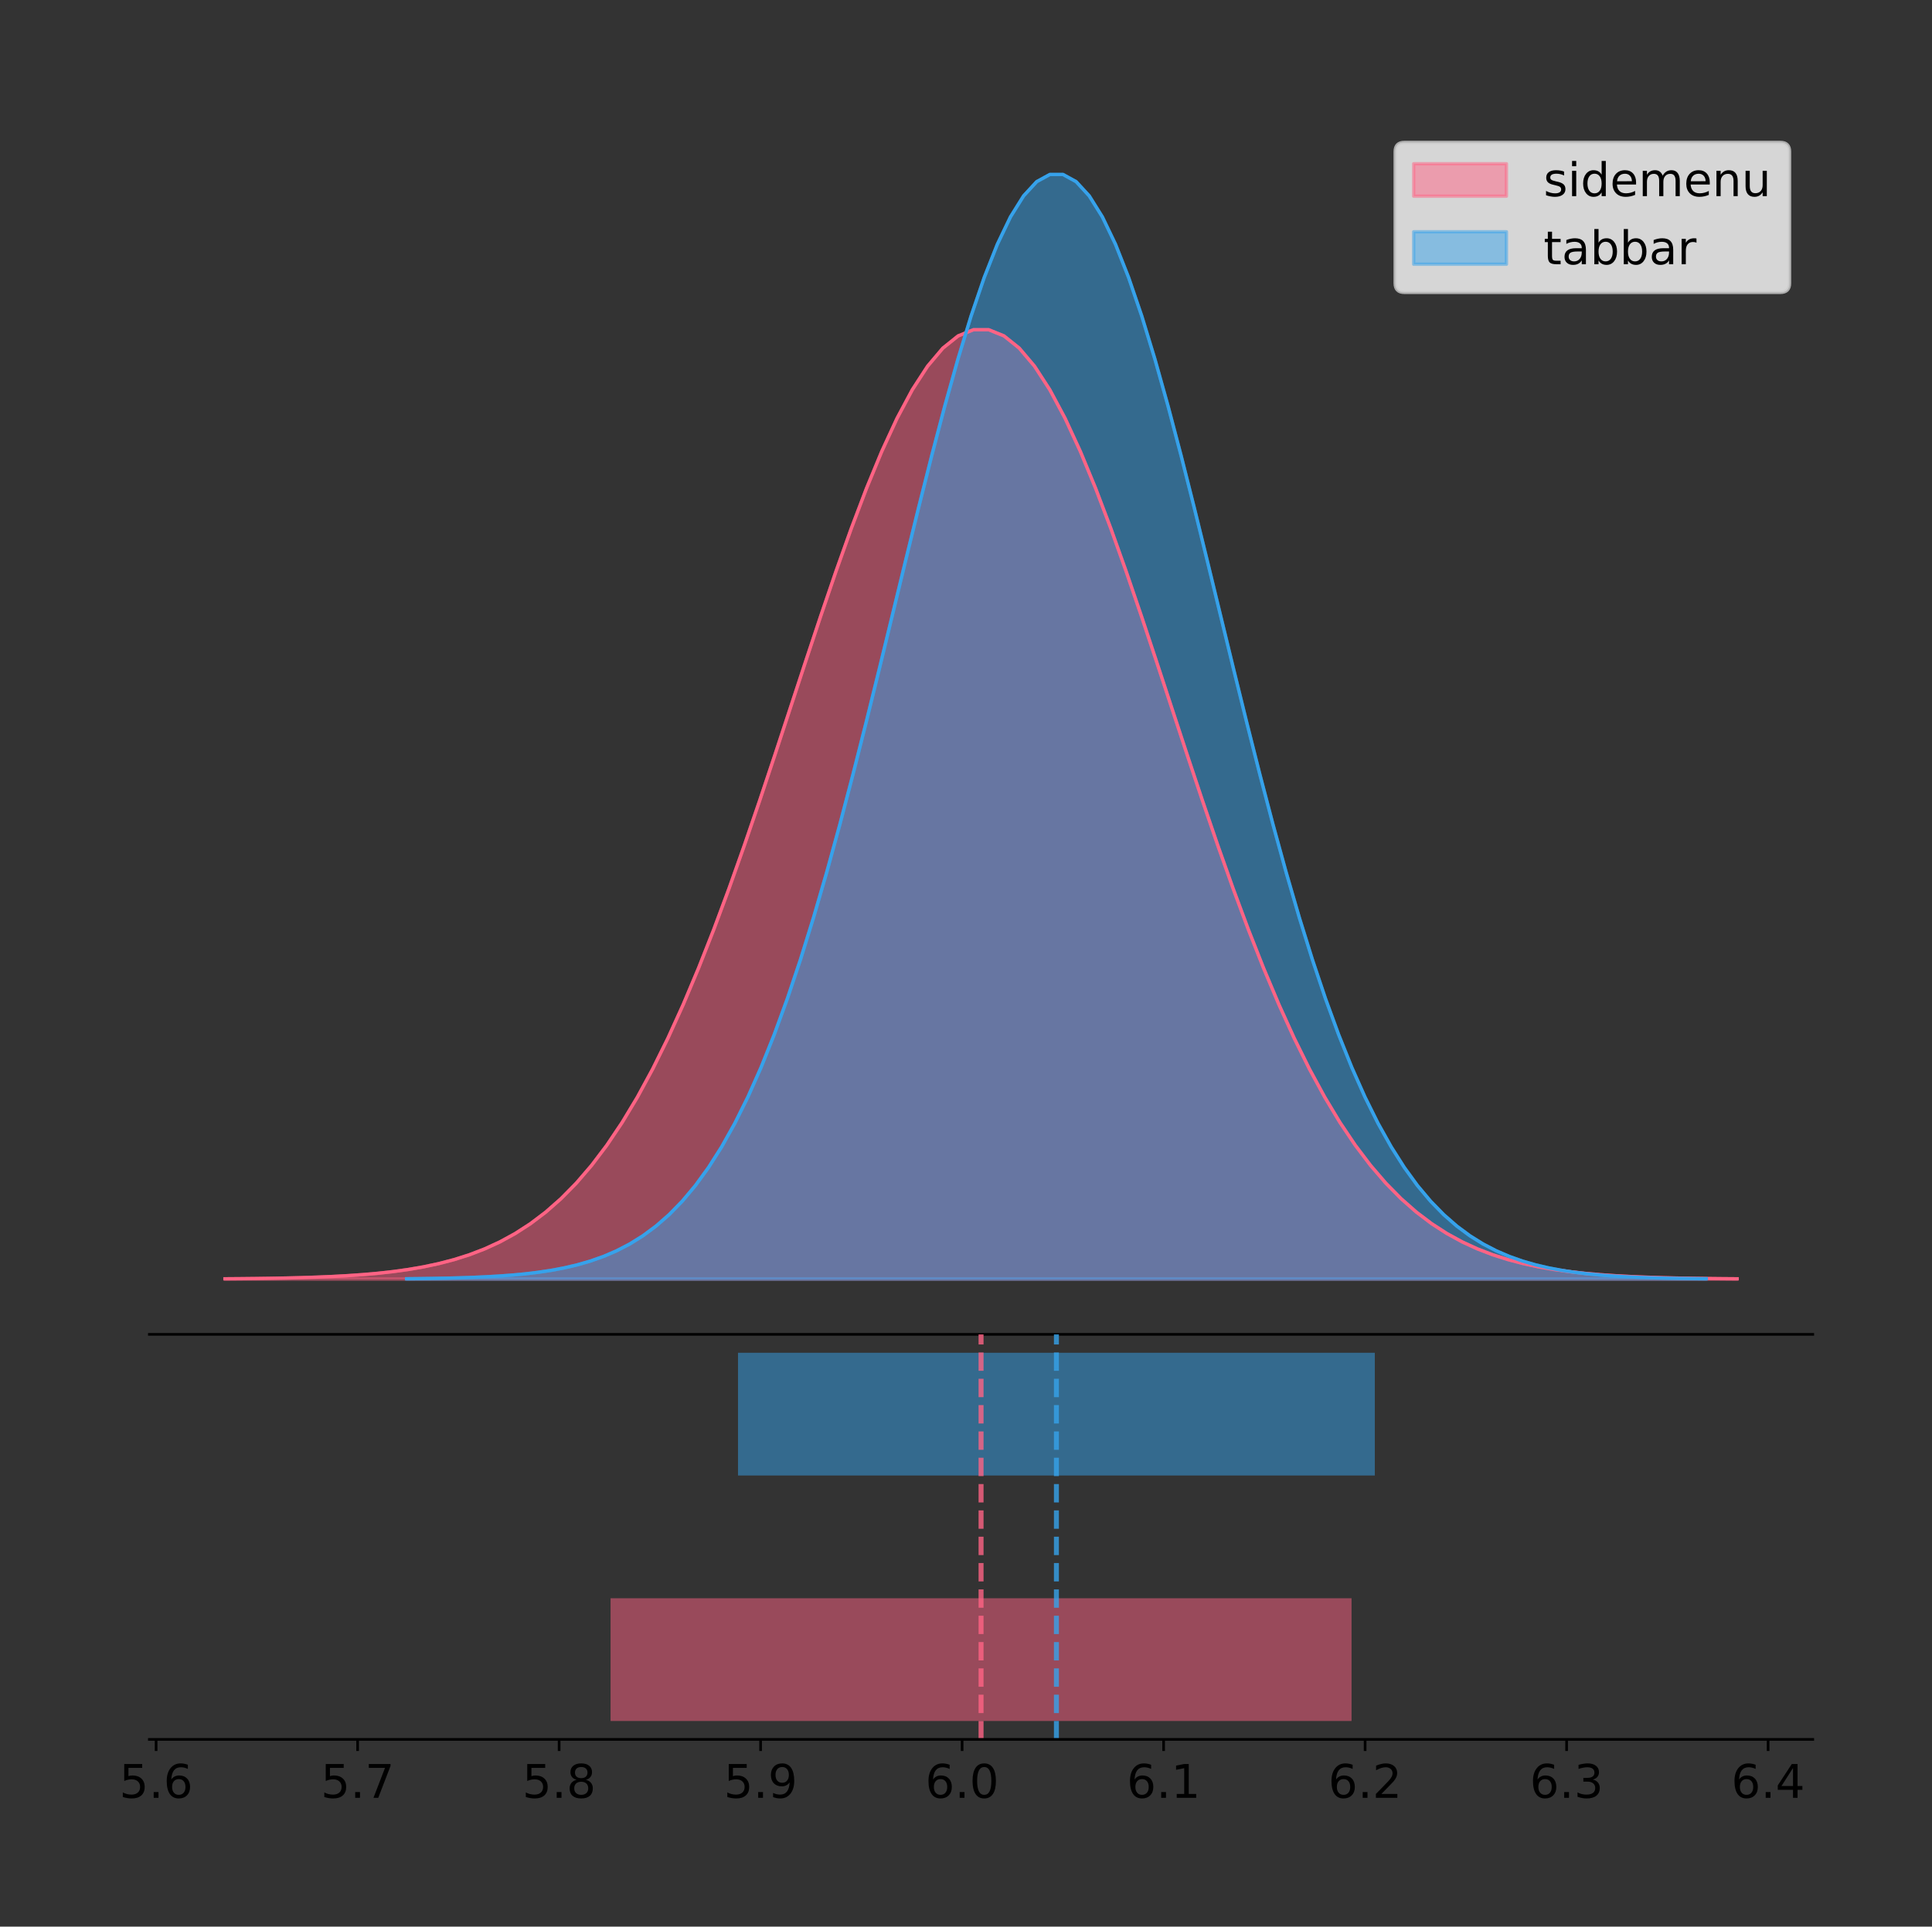 <?xml version="1.0" encoding="utf-8" standalone="no"?>
<!DOCTYPE svg PUBLIC "-//W3C//DTD SVG 1.1//EN"
  "http://www.w3.org/Graphics/SVG/1.1/DTD/svg11.dtd">
<!-- Created with matplotlib (https://matplotlib.org/) -->
<svg height="581.789pt" version="1.1" viewBox="0 0 583.29 581.789" width="583.29pt" xmlns="http://www.w3.org/2000/svg" xmlns:xlink="http://www.w3.org/1999/xlink">
 <rect x="0" y="0" width="583.29" height="581.789" fill="#333333" stroke="none"/>
 <defs>
  <style type="text/css">
*{stroke-linecap:butt;stroke-linejoin:round;}
  </style>
 </defs>
 <g id="figure_1">
  <g id="patch_1">
   <path d="M 0 581.789 
L 583.29 581.789 
L 583.29 0 
L 0 0 
z
" style="fill:none;"/>
  </g>
  <g id="axes_1">
   <g id="patch_2">
    <path d="M 45.09 402.93 
L 547.29 402.93 
L 547.29 36 
L 45.09 36 
z
" style="fill:none;"/>
   </g>
   <g id="PolyCollection_1">
    <defs>
     <path d="M 67.917 -195.538 
L 67.917 -195.634 
L 72.529 -195.671 
L 77.141 -195.719 
L 81.752 -195.784 
L 86.364 -195.871 
L 90.975 -195.985 
L 95.587 -196.133 
L 100.198 -196.326 
L 104.81 -196.575 
L 109.422 -196.893 
L 114.033 -197.298 
L 118.645 -197.808 
L 123.256 -198.447 
L 127.868 -199.242 
L 132.479 -200.224 
L 137.091 -201.427 
L 141.703 -202.891 
L 146.314 -204.659 
L 150.926 -206.779 
L 155.537 -209.301 
L 160.149 -212.279 
L 164.76 -215.769 
L 169.372 -219.828 
L 173.984 -224.511 
L 178.595 -229.873 
L 183.207 -235.961 
L 187.818 -242.82 
L 192.43 -250.482 
L 197.041 -258.97 
L 201.653 -268.293 
L 206.265 -278.443 
L 210.876 -289.394 
L 215.488 -301.101 
L 220.099 -313.494 
L 224.711 -326.485 
L 229.322 -339.96 
L 233.934 -353.786 
L 238.546 -367.806 
L 243.157 -381.848 
L 247.769 -395.722 
L 252.38 -409.231 
L 256.992 -422.166 
L 261.603 -434.319 
L 266.215 -445.487 
L 270.827 -455.474 
L 275.438 -464.101 
L 280.05 -471.209 
L 284.661 -476.662 
L 289.273 -480.358 
L 293.884 -482.224 
L 298.496 -482.224 
L 303.108 -480.358 
L 307.719 -476.662 
L 312.331 -471.209 
L 316.942 -464.101 
L 321.554 -455.474 
L 326.165 -445.487 
L 330.777 -434.319 
L 335.389 -422.166 
L 340 -409.231 
L 344.612 -395.722 
L 349.223 -381.848 
L 353.835 -367.806 
L 358.446 -353.786 
L 363.058 -339.96 
L 367.67 -326.485 
L 372.281 -313.494 
L 376.893 -301.101 
L 381.504 -289.394 
L 386.116 -278.443 
L 390.727 -268.293 
L 395.339 -258.97 
L 399.951 -250.482 
L 404.562 -242.82 
L 409.174 -235.961 
L 413.785 -229.873 
L 418.397 -224.511 
L 423.008 -219.828 
L 427.62 -215.769 
L 432.232 -212.279 
L 436.843 -209.301 
L 441.455 -206.779 
L 446.066 -204.659 
L 450.678 -202.891 
L 455.289 -201.427 
L 459.901 -200.224 
L 464.513 -199.242 
L 469.124 -198.447 
L 473.736 -197.808 
L 478.347 -197.298 
L 482.959 -196.893 
L 487.57 -196.575 
L 492.182 -196.326 
L 496.794 -196.133 
L 501.405 -195.985 
L 506.017 -195.871 
L 510.628 -195.784 
L 515.24 -195.719 
L 519.851 -195.671 
L 524.463 -195.634 
L 524.463 -195.538 
L 524.463 -195.538 
L 519.851 -195.538 
L 515.24 -195.538 
L 510.628 -195.538 
L 506.017 -195.538 
L 501.405 -195.538 
L 496.794 -195.538 
L 492.182 -195.538 
L 487.57 -195.538 
L 482.959 -195.538 
L 478.347 -195.538 
L 473.736 -195.538 
L 469.124 -195.538 
L 464.513 -195.538 
L 459.901 -195.538 
L 455.289 -195.538 
L 450.678 -195.538 
L 446.066 -195.538 
L 441.455 -195.538 
L 436.843 -195.538 
L 432.232 -195.538 
L 427.62 -195.538 
L 423.008 -195.538 
L 418.397 -195.538 
L 413.785 -195.538 
L 409.174 -195.538 
L 404.562 -195.538 
L 399.951 -195.538 
L 395.339 -195.538 
L 390.727 -195.538 
L 386.116 -195.538 
L 381.504 -195.538 
L 376.893 -195.538 
L 372.281 -195.538 
L 367.67 -195.538 
L 363.058 -195.538 
L 358.446 -195.538 
L 353.835 -195.538 
L 349.223 -195.538 
L 344.612 -195.538 
L 340 -195.538 
L 335.389 -195.538 
L 330.777 -195.538 
L 326.165 -195.538 
L 321.554 -195.538 
L 316.942 -195.538 
L 312.331 -195.538 
L 307.719 -195.538 
L 303.108 -195.538 
L 298.496 -195.538 
L 293.884 -195.538 
L 289.273 -195.538 
L 284.661 -195.538 
L 280.05 -195.538 
L 275.438 -195.538 
L 270.827 -195.538 
L 266.215 -195.538 
L 261.603 -195.538 
L 256.992 -195.538 
L 252.38 -195.538 
L 247.769 -195.538 
L 243.157 -195.538 
L 238.546 -195.538 
L 233.934 -195.538 
L 229.322 -195.538 
L 224.711 -195.538 
L 220.099 -195.538 
L 215.488 -195.538 
L 210.876 -195.538 
L 206.265 -195.538 
L 201.653 -195.538 
L 197.041 -195.538 
L 192.43 -195.538 
L 187.818 -195.538 
L 183.207 -195.538 
L 178.595 -195.538 
L 173.984 -195.538 
L 169.372 -195.538 
L 164.76 -195.538 
L 160.149 -195.538 
L 155.537 -195.538 
L 150.926 -195.538 
L 146.314 -195.538 
L 141.703 -195.538 
L 137.091 -195.538 
L 132.479 -195.538 
L 127.868 -195.538 
L 123.256 -195.538 
L 118.645 -195.538 
L 114.033 -195.538 
L 109.422 -195.538 
L 104.81 -195.538 
L 100.198 -195.538 
L 95.587 -195.538 
L 90.975 -195.538 
L 86.364 -195.538 
L 81.752 -195.538 
L 77.141 -195.538 
L 72.529 -195.538 
L 67.917 -195.538 
z
" id="m96026c6c09" style="stroke:#ff6384;stroke-opacity:0.5;"/>
    </defs>
    <g clip-path="url(#pa4984ac549)">
     <use style="fill:#ff6384;fill-opacity:0.5;stroke:#ff6384;stroke-opacity:0.5;" x="0" xlink:href="#m96026c6c09" y="581.789"/>
    </g>
   </g>
   <g id="PolyCollection_2">
    <defs>
     <path d="M 122.756 -195.538 
L 122.756 -195.65 
L 126.719 -195.692 
L 130.683 -195.749 
L 134.646 -195.825 
L 138.609 -195.925 
L 142.573 -196.058 
L 146.536 -196.23 
L 150.499 -196.455 
L 154.463 -196.744 
L 158.426 -197.115 
L 162.39 -197.585 
L 166.353 -198.179 
L 170.316 -198.923 
L 174.28 -199.848 
L 178.243 -200.99 
L 182.206 -202.39 
L 186.17 -204.093 
L 190.133 -206.151 
L 194.096 -208.617 
L 198.06 -211.552 
L 202.023 -215.017 
L 205.987 -219.078 
L 209.95 -223.801 
L 213.913 -229.25 
L 217.877 -235.488 
L 221.84 -242.572 
L 225.803 -250.552 
L 229.767 -259.468 
L 233.73 -269.344 
L 237.693 -280.192 
L 241.657 -292.002 
L 245.62 -304.744 
L 249.584 -318.365 
L 253.547 -332.786 
L 257.51 -347.901 
L 261.474 -363.58 
L 265.437 -379.667 
L 269.4 -395.98 
L 273.364 -412.318 
L 277.327 -428.462 
L 281.29 -444.18 
L 285.254 -459.23 
L 289.217 -473.372 
L 293.181 -486.366 
L 297.144 -497.987 
L 301.107 -508.025 
L 305.071 -516.294 
L 309.034 -522.64 
L 312.997 -526.94 
L 316.961 -529.111 
L 320.924 -529.111 
L 324.888 -526.94 
L 328.851 -522.64 
L 332.814 -516.294 
L 336.778 -508.025 
L 340.741 -497.987 
L 344.704 -486.366 
L 348.668 -473.372 
L 352.631 -459.23 
L 356.594 -444.18 
L 360.558 -428.462 
L 364.521 -412.318 
L 368.485 -395.98 
L 372.448 -379.667 
L 376.411 -363.58 
L 380.375 -347.901 
L 384.338 -332.786 
L 388.301 -318.365 
L 392.265 -304.744 
L 396.228 -292.002 
L 400.191 -280.192 
L 404.155 -269.344 
L 408.118 -259.468 
L 412.082 -250.552 
L 416.045 -242.572 
L 420.008 -235.488 
L 423.972 -229.25 
L 427.935 -223.801 
L 431.898 -219.078 
L 435.862 -215.017 
L 439.825 -211.552 
L 443.788 -208.617 
L 447.752 -206.151 
L 451.715 -204.093 
L 455.679 -202.39 
L 459.642 -200.99 
L 463.605 -199.848 
L 467.569 -198.923 
L 471.532 -198.179 
L 475.495 -197.585 
L 479.459 -197.115 
L 483.422 -196.744 
L 487.386 -196.455 
L 491.349 -196.23 
L 495.312 -196.058 
L 499.276 -195.925 
L 503.239 -195.825 
L 507.202 -195.749 
L 511.166 -195.692 
L 515.129 -195.65 
L 515.129 -195.538 
L 515.129 -195.538 
L 511.166 -195.538 
L 507.202 -195.538 
L 503.239 -195.538 
L 499.276 -195.538 
L 495.312 -195.538 
L 491.349 -195.538 
L 487.386 -195.538 
L 483.422 -195.538 
L 479.459 -195.538 
L 475.495 -195.538 
L 471.532 -195.538 
L 467.569 -195.538 
L 463.605 -195.538 
L 459.642 -195.538 
L 455.679 -195.538 
L 451.715 -195.538 
L 447.752 -195.538 
L 443.788 -195.538 
L 439.825 -195.538 
L 435.862 -195.538 
L 431.898 -195.538 
L 427.935 -195.538 
L 423.972 -195.538 
L 420.008 -195.538 
L 416.045 -195.538 
L 412.082 -195.538 
L 408.118 -195.538 
L 404.155 -195.538 
L 400.191 -195.538 
L 396.228 -195.538 
L 392.265 -195.538 
L 388.301 -195.538 
L 384.338 -195.538 
L 380.375 -195.538 
L 376.411 -195.538 
L 372.448 -195.538 
L 368.485 -195.538 
L 364.521 -195.538 
L 360.558 -195.538 
L 356.594 -195.538 
L 352.631 -195.538 
L 348.668 -195.538 
L 344.704 -195.538 
L 340.741 -195.538 
L 336.778 -195.538 
L 332.814 -195.538 
L 328.851 -195.538 
L 324.888 -195.538 
L 320.924 -195.538 
L 316.961 -195.538 
L 312.997 -195.538 
L 309.034 -195.538 
L 305.071 -195.538 
L 301.107 -195.538 
L 297.144 -195.538 
L 293.181 -195.538 
L 289.217 -195.538 
L 285.254 -195.538 
L 281.29 -195.538 
L 277.327 -195.538 
L 273.364 -195.538 
L 269.4 -195.538 
L 265.437 -195.538 
L 261.474 -195.538 
L 257.51 -195.538 
L 253.547 -195.538 
L 249.584 -195.538 
L 245.62 -195.538 
L 241.657 -195.538 
L 237.693 -195.538 
L 233.73 -195.538 
L 229.767 -195.538 
L 225.803 -195.538 
L 221.84 -195.538 
L 217.877 -195.538 
L 213.913 -195.538 
L 209.95 -195.538 
L 205.987 -195.538 
L 202.023 -195.538 
L 198.06 -195.538 
L 194.096 -195.538 
L 190.133 -195.538 
L 186.17 -195.538 
L 182.206 -195.538 
L 178.243 -195.538 
L 174.28 -195.538 
L 170.316 -195.538 
L 166.353 -195.538 
L 162.39 -195.538 
L 158.426 -195.538 
L 154.463 -195.538 
L 150.499 -195.538 
L 146.536 -195.538 
L 142.573 -195.538 
L 138.609 -195.538 
L 134.646 -195.538 
L 130.683 -195.538 
L 126.719 -195.538 
L 122.756 -195.538 
z
" id="mec73c57735" style="stroke:#36a2eb;stroke-opacity:0.5;"/>
    </defs>
    <g clip-path="url(#pa4984ac549)">
     <use style="fill:#36a2eb;fill-opacity:0.5;stroke:#36a2eb;stroke-opacity:0.5;" x="0" xlink:href="#mec73c57735" y="581.789"/>
    </g>
   </g>
   <g id="line2d_1">
    <path clip-path="url(#pa4984ac549)" d="M 67.917 386.155 
L 72.529 386.119 
L 77.141 386.07 
L 81.752 386.005 
L 86.364 385.919 
L 90.975 385.805 
L 95.587 385.656 
L 100.198 385.463 
L 104.81 385.215 
L 109.422 384.896 
L 114.033 384.492 
L 118.645 383.982 
L 123.256 383.342 
L 127.868 382.547 
L 132.479 381.566 
L 137.091 380.362 
L 141.703 378.899 
L 146.314 377.13 
L 150.926 375.011 
L 155.537 372.489 
L 160.149 369.51 
L 164.76 366.02 
L 169.372 361.961 
L 173.984 357.278 
L 178.595 351.917 
L 183.207 345.828 
L 187.818 338.97 
L 192.43 331.308 
L 197.041 322.819 
L 201.653 313.496 
L 206.265 303.346 
L 210.876 292.395 
L 215.488 280.689 
L 220.099 268.295 
L 224.711 255.304 
L 229.322 241.829 
L 233.934 228.004 
L 238.546 213.984 
L 243.157 199.942 
L 247.769 186.067 
L 252.38 172.559 
L 256.992 159.624 
L 261.603 147.47 
L 266.215 136.302 
L 270.827 126.315 
L 275.438 117.688 
L 280.05 110.581 
L 284.661 105.127 
L 289.273 101.432 
L 293.884 99.566 
L 298.496 99.566 
L 303.108 101.432 
L 307.719 105.127 
L 312.331 110.581 
L 316.942 117.688 
L 321.554 126.315 
L 326.165 136.302 
L 330.777 147.47 
L 335.389 159.624 
L 340 172.559 
L 344.612 186.067 
L 349.223 199.942 
L 353.835 213.984 
L 358.446 228.004 
L 363.058 241.829 
L 367.67 255.304 
L 372.281 268.295 
L 376.893 280.689 
L 381.504 292.395 
L 386.116 303.346 
L 390.727 313.496 
L 395.339 322.819 
L 399.951 331.308 
L 404.562 338.97 
L 409.174 345.828 
L 413.785 351.917 
L 418.397 357.278 
L 423.008 361.961 
L 427.62 366.02 
L 432.232 369.51 
L 436.843 372.489 
L 441.455 375.011 
L 446.066 377.13 
L 450.678 378.899 
L 455.289 380.362 
L 459.901 381.566 
L 464.513 382.547 
L 469.124 383.342 
L 473.736 383.982 
L 478.347 384.492 
L 482.959 384.896 
L 487.57 385.215 
L 492.182 385.463 
L 496.794 385.656 
L 501.405 385.805 
L 506.017 385.919 
L 510.628 386.005 
L 515.24 386.07 
L 519.851 386.119 
L 524.463 386.155 
" style="fill:none;stroke:#ff6384;stroke-linecap:square;"/>
   </g>
   <g id="line2d_2">
    <path clip-path="url(#pa4984ac549)" d="M 122.756 386.139 
L 126.719 386.097 
L 130.683 386.04 
L 134.646 385.965 
L 138.609 385.864 
L 142.573 385.732 
L 146.536 385.559 
L 150.499 385.334 
L 154.463 385.045 
L 158.426 384.675 
L 162.39 384.204 
L 166.353 383.61 
L 170.316 382.867 
L 174.28 381.941 
L 178.243 380.799 
L 182.206 379.399 
L 186.17 377.696 
L 190.133 375.639 
L 194.096 373.172 
L 198.06 370.238 
L 202.023 366.772 
L 205.987 362.711 
L 209.95 357.989 
L 213.913 352.539 
L 217.877 346.301 
L 221.84 339.217 
L 225.803 331.237 
L 229.767 322.322 
L 233.73 312.445 
L 237.693 301.597 
L 241.657 289.787 
L 245.62 277.045 
L 249.584 263.424 
L 253.547 249.004 
L 257.51 233.888 
L 261.474 218.209 
L 265.437 202.123 
L 269.4 185.809 
L 273.364 169.471 
L 277.327 153.327 
L 281.29 137.61 
L 285.254 122.559 
L 289.217 108.418 
L 293.181 95.423 
L 297.144 83.803 
L 301.107 73.765 
L 305.071 65.495 
L 309.034 59.15 
L 312.997 54.85 
L 316.961 52.679 
L 320.924 52.679 
L 324.888 54.85 
L 328.851 59.15 
L 332.814 65.495 
L 336.778 73.765 
L 340.741 83.803 
L 344.704 95.423 
L 348.668 108.418 
L 352.631 122.559 
L 356.594 137.61 
L 360.558 153.327 
L 364.521 169.471 
L 368.485 185.809 
L 372.448 202.123 
L 376.411 218.209 
L 380.375 233.888 
L 384.338 249.004 
L 388.301 263.424 
L 392.265 277.045 
L 396.228 289.787 
L 400.191 301.597 
L 404.155 312.445 
L 408.118 322.322 
L 412.082 331.237 
L 416.045 339.217 
L 420.008 346.301 
L 423.972 352.539 
L 427.935 357.989 
L 431.898 362.711 
L 435.862 366.772 
L 439.825 370.238 
L 443.788 373.172 
L 447.752 375.639 
L 451.715 377.696 
L 455.679 379.399 
L 459.642 380.799 
L 463.605 381.941 
L 467.569 382.867 
L 471.532 383.61 
L 475.495 384.204 
L 479.459 384.675 
L 483.422 385.045 
L 487.386 385.334 
L 491.349 385.559 
L 495.312 385.732 
L 499.276 385.864 
L 503.239 385.965 
L 507.202 386.04 
L 511.166 386.097 
L 515.129 386.139 
" style="fill:none;stroke:#36a2eb;stroke-linecap:square;"/>
   </g>
   <g id="patch_3">
    <path d="M 45.09 402.93 
L 547.29 402.93 
" style="fill:none;stroke:#000000;stroke-linecap:square;stroke-linejoin:miter;stroke-width:0.8;"/>
   </g>
   <g id="legend_1">
    <g id="patch_4">
     <path d="M 424.009 88.299 
L 537.49 88.299 
Q 540.29 88.299 540.29 85.499 
L 540.29 45.8 
Q 540.29 43 537.49 43 
L 424.009 43 
Q 421.209 43 421.209 45.8 
L 421.209 85.499 
Q 421.209 88.299 424.009 88.299 
z
" style="fill:#ffffff;opacity:0.8;stroke:#cccccc;stroke-linejoin:miter;"/>
    </g>
    <g id="patch_5">
     <path d="M 426.809 59.238 
L 454.809 59.238 
L 454.809 49.438 
L 426.809 49.438 
z
" style="fill:#ff6384;opacity:0.5;stroke:#ff6384;stroke-linejoin:miter;"/>
    </g>
    <g id="text_1">
     <!-- sidemenu -->
     <defs>
      <path d="M 44.281 53.078 
L 44.281 44.578 
Q 40.484 46.531 36.375 47.5 
Q 32.281 48.484 27.875 48.484 
Q 21.188 48.484 17.844 46.438 
Q 14.5 44.391 14.5 40.281 
Q 14.5 37.156 16.891 35.375 
Q 19.281 33.594 26.516 31.984 
L 29.594 31.297 
Q 39.156 29.25 43.188 25.516 
Q 47.219 21.781 47.219 15.094 
Q 47.219 7.469 41.188 3.016 
Q 35.156 -1.422 24.609 -1.422 
Q 20.219 -1.422 15.453 -0.562 
Q 10.688 0.297 5.422 2 
L 5.422 11.281 
Q 10.406 8.688 15.234 7.391 
Q 20.062 6.109 24.812 6.109 
Q 31.156 6.109 34.562 8.281 
Q 37.984 10.453 37.984 14.406 
Q 37.984 18.062 35.516 20.016 
Q 33.062 21.969 24.703 23.781 
L 21.578 24.516 
Q 13.234 26.266 9.516 29.906 
Q 5.812 33.547 5.812 39.891 
Q 5.812 47.609 11.281 51.797 
Q 16.75 56 26.812 56 
Q 31.781 56 36.172 55.266 
Q 40.578 54.547 44.281 53.078 
z
" id="DejaVuSans-115"/>
      <path d="M 9.422 54.688 
L 18.406 54.688 
L 18.406 0 
L 9.422 0 
z
M 9.422 75.984 
L 18.406 75.984 
L 18.406 64.594 
L 9.422 64.594 
z
" id="DejaVuSans-105"/>
      <path d="M 45.406 46.391 
L 45.406 75.984 
L 54.391 75.984 
L 54.391 0 
L 45.406 0 
L 45.406 8.203 
Q 42.578 3.328 38.25 0.953 
Q 33.938 -1.422 27.875 -1.422 
Q 17.969 -1.422 11.734 6.484 
Q 5.516 14.406 5.516 27.297 
Q 5.516 40.188 11.734 48.094 
Q 17.969 56 27.875 56 
Q 33.938 56 38.25 53.625 
Q 42.578 51.266 45.406 46.391 
z
M 14.797 27.297 
Q 14.797 17.391 18.875 11.75 
Q 22.953 6.109 30.078 6.109 
Q 37.203 6.109 41.297 11.75 
Q 45.406 17.391 45.406 27.297 
Q 45.406 37.203 41.297 42.844 
Q 37.203 48.484 30.078 48.484 
Q 22.953 48.484 18.875 42.844 
Q 14.797 37.203 14.797 27.297 
z
" id="DejaVuSans-100"/>
      <path d="M 56.203 29.594 
L 56.203 25.203 
L 14.891 25.203 
Q 15.484 15.922 20.484 11.062 
Q 25.484 6.203 34.422 6.203 
Q 39.594 6.203 44.453 7.469 
Q 49.312 8.734 54.109 11.281 
L 54.109 2.781 
Q 49.266 0.734 44.188 -0.344 
Q 39.109 -1.422 33.891 -1.422 
Q 20.797 -1.422 13.156 6.188 
Q 5.516 13.812 5.516 26.812 
Q 5.516 40.234 12.766 48.109 
Q 20.016 56 32.328 56 
Q 43.359 56 49.781 48.891 
Q 56.203 41.797 56.203 29.594 
z
M 47.219 32.234 
Q 47.125 39.594 43.094 43.984 
Q 39.062 48.391 32.422 48.391 
Q 24.906 48.391 20.391 44.141 
Q 15.875 39.891 15.188 32.172 
z
" id="DejaVuSans-101"/>
      <path d="M 52 44.188 
Q 55.375 50.25 60.062 53.125 
Q 64.75 56 71.094 56 
Q 79.641 56 84.281 50.016 
Q 88.922 44.047 88.922 33.016 
L 88.922 0 
L 79.891 0 
L 79.891 32.719 
Q 79.891 40.578 77.094 44.375 
Q 74.312 48.188 68.609 48.188 
Q 61.625 48.188 57.562 43.547 
Q 53.516 38.922 53.516 30.906 
L 53.516 0 
L 44.484 0 
L 44.484 32.719 
Q 44.484 40.625 41.703 44.406 
Q 38.922 48.188 33.109 48.188 
Q 26.219 48.188 22.156 43.531 
Q 18.109 38.875 18.109 30.906 
L 18.109 0 
L 9.078 0 
L 9.078 54.688 
L 18.109 54.688 
L 18.109 46.188 
Q 21.188 51.219 25.484 53.609 
Q 29.781 56 35.688 56 
Q 41.656 56 45.828 52.969 
Q 50 49.953 52 44.188 
z
" id="DejaVuSans-109"/>
      <path d="M 54.891 33.016 
L 54.891 0 
L 45.906 0 
L 45.906 32.719 
Q 45.906 40.484 42.875 44.328 
Q 39.844 48.188 33.797 48.188 
Q 26.516 48.188 22.312 43.547 
Q 18.109 38.922 18.109 30.906 
L 18.109 0 
L 9.078 0 
L 9.078 54.688 
L 18.109 54.688 
L 18.109 46.188 
Q 21.344 51.125 25.703 53.562 
Q 30.078 56 35.797 56 
Q 45.219 56 50.047 50.172 
Q 54.891 44.344 54.891 33.016 
z
" id="DejaVuSans-110"/>
      <path d="M 8.5 21.578 
L 8.5 54.688 
L 17.484 54.688 
L 17.484 21.922 
Q 17.484 14.156 20.5 10.266 
Q 23.531 6.391 29.594 6.391 
Q 36.859 6.391 41.078 11.031 
Q 45.312 15.672 45.312 23.688 
L 45.312 54.688 
L 54.297 54.688 
L 54.297 0 
L 45.312 0 
L 45.312 8.406 
Q 42.047 3.422 37.719 1 
Q 33.406 -1.422 27.688 -1.422 
Q 18.266 -1.422 13.375 4.438 
Q 8.5 10.297 8.5 21.578 
z
M 31.109 56 
z
" id="DejaVuSans-117"/>
     </defs>
     <g transform="translate(466.009 59.238)scale(0.14 -0.14)">
      <use xlink:href="#DejaVuSans-115"/>
      <use x="52.1" xlink:href="#DejaVuSans-105"/>
      <use x="79.883" xlink:href="#DejaVuSans-100"/>
      <use x="143.359" xlink:href="#DejaVuSans-101"/>
      <use x="204.883" xlink:href="#DejaVuSans-109"/>
      <use x="302.295" xlink:href="#DejaVuSans-101"/>
      <use x="363.818" xlink:href="#DejaVuSans-110"/>
      <use x="427.197" xlink:href="#DejaVuSans-117"/>
     </g>
    </g>
    <g id="patch_6">
     <path d="M 426.809 79.787 
L 454.809 79.787 
L 454.809 69.987 
L 426.809 69.987 
z
" style="fill:#36a2eb;opacity:0.5;stroke:#36a2eb;stroke-linejoin:miter;"/>
    </g>
    <g id="text_2">
     <!-- tabbar -->
     <defs>
      <path d="M 18.312 70.219 
L 18.312 54.688 
L 36.812 54.688 
L 36.812 47.703 
L 18.312 47.703 
L 18.312 18.016 
Q 18.312 11.328 20.141 9.422 
Q 21.969 7.516 27.594 7.516 
L 36.812 7.516 
L 36.812 0 
L 27.594 0 
Q 17.188 0 13.234 3.875 
Q 9.281 7.766 9.281 18.016 
L 9.281 47.703 
L 2.688 47.703 
L 2.688 54.688 
L 9.281 54.688 
L 9.281 70.219 
z
" id="DejaVuSans-116"/>
      <path d="M 34.281 27.484 
Q 23.391 27.484 19.188 25 
Q 14.984 22.516 14.984 16.5 
Q 14.984 11.719 18.141 8.906 
Q 21.297 6.109 26.703 6.109 
Q 34.188 6.109 38.703 11.406 
Q 43.219 16.703 43.219 25.484 
L 43.219 27.484 
z
M 52.203 31.203 
L 52.203 0 
L 43.219 0 
L 43.219 8.297 
Q 40.141 3.328 35.547 0.953 
Q 30.953 -1.422 24.312 -1.422 
Q 15.922 -1.422 10.953 3.297 
Q 6 8.016 6 15.922 
Q 6 25.141 12.172 29.828 
Q 18.359 34.516 30.609 34.516 
L 43.219 34.516 
L 43.219 35.406 
Q 43.219 41.609 39.141 45 
Q 35.062 48.391 27.688 48.391 
Q 23 48.391 18.547 47.266 
Q 14.109 46.141 10.016 43.891 
L 10.016 52.203 
Q 14.938 54.109 19.578 55.047 
Q 24.219 56 28.609 56 
Q 40.484 56 46.344 49.844 
Q 52.203 43.703 52.203 31.203 
z
" id="DejaVuSans-97"/>
      <path d="M 48.688 27.297 
Q 48.688 37.203 44.609 42.844 
Q 40.531 48.484 33.406 48.484 
Q 26.266 48.484 22.188 42.844 
Q 18.109 37.203 18.109 27.297 
Q 18.109 17.391 22.188 11.75 
Q 26.266 6.109 33.406 6.109 
Q 40.531 6.109 44.609 11.75 
Q 48.688 17.391 48.688 27.297 
z
M 18.109 46.391 
Q 20.953 51.266 25.266 53.625 
Q 29.594 56 35.594 56 
Q 45.562 56 51.781 48.094 
Q 58.016 40.188 58.016 27.297 
Q 58.016 14.406 51.781 6.484 
Q 45.562 -1.422 35.594 -1.422 
Q 29.594 -1.422 25.266 0.953 
Q 20.953 3.328 18.109 8.203 
L 18.109 0 
L 9.078 0 
L 9.078 75.984 
L 18.109 75.984 
z
" id="DejaVuSans-98"/>
      <path d="M 41.109 46.297 
Q 39.594 47.172 37.812 47.578 
Q 36.031 48 33.891 48 
Q 26.266 48 22.188 43.047 
Q 18.109 38.094 18.109 28.812 
L 18.109 0 
L 9.078 0 
L 9.078 54.688 
L 18.109 54.688 
L 18.109 46.188 
Q 20.953 51.172 25.484 53.578 
Q 30.031 56 36.531 56 
Q 37.453 56 38.578 55.875 
Q 39.703 55.766 41.062 55.516 
z
" id="DejaVuSans-114"/>
     </defs>
     <g transform="translate(466.009 79.787)scale(0.14 -0.14)">
      <use xlink:href="#DejaVuSans-116"/>
      <use x="39.209" xlink:href="#DejaVuSans-97"/>
      <use x="100.488" xlink:href="#DejaVuSans-98"/>
      <use x="163.965" xlink:href="#DejaVuSans-98"/>
      <use x="227.441" xlink:href="#DejaVuSans-97"/>
      <use x="288.721" xlink:href="#DejaVuSans-114"/>
     </g>
    </g>
   </g>
  </g>
  <g id="axes_2">
   <g id="patch_7">
    <path d="M 45.09 525.24 
L 547.29 525.24 
L 547.29 402.93 
L 45.09 402.93 
z
" style="fill:none;"/>
   </g>
   <g id="patch_8">
    <path clip-path="url(#pfbce5200f5)" d="M 184.337 519.68 
L 408.044 519.68 
L 408.044 482.617 
L 184.337 482.617 
z
" style="fill:#ff6384;opacity:0.5;"/>
   </g>
   <g id="patch_9">
    <path clip-path="url(#pfbce5200f5)" d="M 222.811 445.553 
L 415.074 445.553 
L 415.074 408.49 
L 222.811 408.49 
z
" style="fill:#36a2eb;opacity:0.5;"/>
   </g>
   <g id="matplotlib.axis_1">
    <g id="xtick_1">
     <g id="line2d_3">
      <defs>
       <path d="M 0 0 
L 0 3.5 
" id="m8ca7311a4d" style="stroke:#000000;stroke-width:0.8;"/>
      </defs>
      <g>
       <use style="stroke:#000000;stroke-width:0.8;" x="47.132" xlink:href="#m8ca7311a4d" y="525.24"/>
      </g>
     </g>
     <g id="text_3">
      <!-- 5.6 -->
      <defs>
       <path d="M 10.797 72.906 
L 49.516 72.906 
L 49.516 64.594 
L 19.828 64.594 
L 19.828 46.734 
Q 21.969 47.469 24.109 47.828 
Q 26.266 48.188 28.422 48.188 
Q 40.625 48.188 47.75 41.5 
Q 54.891 34.812 54.891 23.391 
Q 54.891 11.625 47.562 5.094 
Q 40.234 -1.422 26.906 -1.422 
Q 22.312 -1.422 17.547 -0.641 
Q 12.797 0.141 7.719 1.703 
L 7.719 11.625 
Q 12.109 9.234 16.797 8.062 
Q 21.484 6.891 26.703 6.891 
Q 35.156 6.891 40.078 11.328 
Q 45.016 15.766 45.016 23.391 
Q 45.016 31 40.078 35.438 
Q 35.156 39.891 26.703 39.891 
Q 22.75 39.891 18.812 39.016 
Q 14.891 38.141 10.797 36.281 
z
" id="DejaVuSans-53"/>
       <path d="M 10.688 12.406 
L 21 12.406 
L 21 0 
L 10.688 0 
z
" id="DejaVuSans-46"/>
       <path d="M 33.016 40.375 
Q 26.375 40.375 22.484 35.828 
Q 18.609 31.297 18.609 23.391 
Q 18.609 15.531 22.484 10.953 
Q 26.375 6.391 33.016 6.391 
Q 39.656 6.391 43.531 10.953 
Q 47.406 15.531 47.406 23.391 
Q 47.406 31.297 43.531 35.828 
Q 39.656 40.375 33.016 40.375 
z
M 52.594 71.297 
L 52.594 62.312 
Q 48.875 64.062 45.094 64.984 
Q 41.312 65.922 37.594 65.922 
Q 27.828 65.922 22.672 59.328 
Q 17.531 52.734 16.797 39.406 
Q 19.672 43.656 24.016 45.922 
Q 28.375 48.188 33.594 48.188 
Q 44.578 48.188 50.953 41.516 
Q 57.328 34.859 57.328 23.391 
Q 57.328 12.156 50.688 5.359 
Q 44.047 -1.422 33.016 -1.422 
Q 20.359 -1.422 13.672 8.266 
Q 6.984 17.969 6.984 36.375 
Q 6.984 53.656 15.188 63.938 
Q 23.391 74.219 37.203 74.219 
Q 40.922 74.219 44.703 73.484 
Q 48.484 72.75 52.594 71.297 
z
" id="DejaVuSans-54"/>
      </defs>
      <g transform="translate(36 542.878)scale(0.14 -0.14)">
       <use xlink:href="#DejaVuSans-53"/>
       <use x="63.623" xlink:href="#DejaVuSans-46"/>
       <use x="95.41" xlink:href="#DejaVuSans-54"/>
      </g>
     </g>
    </g>
    <g id="xtick_2">
     <g id="line2d_4">
      <g>
       <use style="stroke:#000000;stroke-width:0.8;" x="107.967" xlink:href="#m8ca7311a4d" y="525.24"/>
      </g>
     </g>
     <g id="text_4">
      <!-- 5.7 -->
      <defs>
       <path d="M 8.203 72.906 
L 55.078 72.906 
L 55.078 68.703 
L 28.609 0 
L 18.312 0 
L 43.219 64.594 
L 8.203 64.594 
z
" id="DejaVuSans-55"/>
      </defs>
      <g transform="translate(96.835 542.878)scale(0.14 -0.14)">
       <use xlink:href="#DejaVuSans-53"/>
       <use x="63.623" xlink:href="#DejaVuSans-46"/>
       <use x="95.41" xlink:href="#DejaVuSans-55"/>
      </g>
     </g>
    </g>
    <g id="xtick_3">
     <g id="line2d_5">
      <g>
       <use style="stroke:#000000;stroke-width:0.8;" x="168.802" xlink:href="#m8ca7311a4d" y="525.24"/>
      </g>
     </g>
     <g id="text_5">
      <!-- 5.8 -->
      <defs>
       <path d="M 31.781 34.625 
Q 24.75 34.625 20.719 30.859 
Q 16.703 27.094 16.703 20.516 
Q 16.703 13.922 20.719 10.156 
Q 24.75 6.391 31.781 6.391 
Q 38.812 6.391 42.859 10.172 
Q 46.922 13.969 46.922 20.516 
Q 46.922 27.094 42.891 30.859 
Q 38.875 34.625 31.781 34.625 
z
M 21.922 38.812 
Q 15.578 40.375 12.031 44.719 
Q 8.5 49.078 8.5 55.328 
Q 8.5 64.062 14.719 69.141 
Q 20.953 74.219 31.781 74.219 
Q 42.672 74.219 48.875 69.141 
Q 55.078 64.062 55.078 55.328 
Q 55.078 49.078 51.531 44.719 
Q 48 40.375 41.703 38.812 
Q 48.828 37.156 52.797 32.312 
Q 56.781 27.484 56.781 20.516 
Q 56.781 9.906 50.312 4.234 
Q 43.844 -1.422 31.781 -1.422 
Q 19.734 -1.422 13.25 4.234 
Q 6.781 9.906 6.781 20.516 
Q 6.781 27.484 10.781 32.312 
Q 14.797 37.156 21.922 38.812 
z
M 18.312 54.391 
Q 18.312 48.734 21.844 45.562 
Q 25.391 42.391 31.781 42.391 
Q 38.141 42.391 41.719 45.562 
Q 45.312 48.734 45.312 54.391 
Q 45.312 60.062 41.719 63.234 
Q 38.141 66.406 31.781 66.406 
Q 25.391 66.406 21.844 63.234 
Q 18.312 60.062 18.312 54.391 
z
" id="DejaVuSans-56"/>
      </defs>
      <g transform="translate(157.67 542.878)scale(0.14 -0.14)">
       <use xlink:href="#DejaVuSans-53"/>
       <use x="63.623" xlink:href="#DejaVuSans-46"/>
       <use x="95.41" xlink:href="#DejaVuSans-56"/>
      </g>
     </g>
    </g>
    <g id="xtick_4">
     <g id="line2d_6">
      <g>
       <use style="stroke:#000000;stroke-width:0.8;" x="229.637" xlink:href="#m8ca7311a4d" y="525.24"/>
      </g>
     </g>
     <g id="text_6">
      <!-- 5.9 -->
      <defs>
       <path d="M 10.984 1.516 
L 10.984 10.5 
Q 14.703 8.734 18.5 7.812 
Q 22.312 6.891 25.984 6.891 
Q 35.75 6.891 40.891 13.453 
Q 46.047 20.016 46.781 33.406 
Q 43.953 29.203 39.594 26.953 
Q 35.25 24.703 29.984 24.703 
Q 19.047 24.703 12.672 31.312 
Q 6.297 37.938 6.297 49.422 
Q 6.297 60.641 12.938 67.422 
Q 19.578 74.219 30.609 74.219 
Q 43.266 74.219 49.922 64.516 
Q 56.594 54.828 56.594 36.375 
Q 56.594 19.141 48.406 8.859 
Q 40.234 -1.422 26.422 -1.422 
Q 22.703 -1.422 18.891 -0.688 
Q 15.094 0.047 10.984 1.516 
z
M 30.609 32.422 
Q 37.25 32.422 41.125 36.953 
Q 45.016 41.5 45.016 49.422 
Q 45.016 57.281 41.125 61.844 
Q 37.25 66.406 30.609 66.406 
Q 23.969 66.406 20.094 61.844 
Q 16.219 57.281 16.219 49.422 
Q 16.219 41.5 20.094 36.953 
Q 23.969 32.422 30.609 32.422 
z
" id="DejaVuSans-57"/>
      </defs>
      <g transform="translate(218.505 542.878)scale(0.14 -0.14)">
       <use xlink:href="#DejaVuSans-53"/>
       <use x="63.623" xlink:href="#DejaVuSans-46"/>
       <use x="95.41" xlink:href="#DejaVuSans-57"/>
      </g>
     </g>
    </g>
    <g id="xtick_5">
     <g id="line2d_7">
      <g>
       <use style="stroke:#000000;stroke-width:0.8;" x="290.472" xlink:href="#m8ca7311a4d" y="525.24"/>
      </g>
     </g>
     <g id="text_7">
      <!-- 6.0 -->
      <defs>
       <path d="M 31.781 66.406 
Q 24.172 66.406 20.328 58.906 
Q 16.5 51.422 16.5 36.375 
Q 16.5 21.391 20.328 13.891 
Q 24.172 6.391 31.781 6.391 
Q 39.453 6.391 43.281 13.891 
Q 47.125 21.391 47.125 36.375 
Q 47.125 51.422 43.281 58.906 
Q 39.453 66.406 31.781 66.406 
z
M 31.781 74.219 
Q 44.047 74.219 50.516 64.516 
Q 56.984 54.828 56.984 36.375 
Q 56.984 17.969 50.516 8.266 
Q 44.047 -1.422 31.781 -1.422 
Q 19.531 -1.422 13.062 8.266 
Q 6.594 17.969 6.594 36.375 
Q 6.594 54.828 13.062 64.516 
Q 19.531 74.219 31.781 74.219 
z
" id="DejaVuSans-48"/>
      </defs>
      <g transform="translate(279.34 542.878)scale(0.14 -0.14)">
       <use xlink:href="#DejaVuSans-54"/>
       <use x="63.623" xlink:href="#DejaVuSans-46"/>
       <use x="95.41" xlink:href="#DejaVuSans-48"/>
      </g>
     </g>
    </g>
    <g id="xtick_6">
     <g id="line2d_8">
      <g>
       <use style="stroke:#000000;stroke-width:0.8;" x="351.307" xlink:href="#m8ca7311a4d" y="525.24"/>
      </g>
     </g>
     <g id="text_8">
      <!-- 6.1 -->
      <defs>
       <path d="M 12.406 8.297 
L 28.516 8.297 
L 28.516 63.922 
L 10.984 60.406 
L 10.984 69.391 
L 28.422 72.906 
L 38.281 72.906 
L 38.281 8.297 
L 54.391 8.297 
L 54.391 0 
L 12.406 0 
z
" id="DejaVuSans-49"/>
      </defs>
      <g transform="translate(340.174 542.878)scale(0.14 -0.14)">
       <use xlink:href="#DejaVuSans-54"/>
       <use x="63.623" xlink:href="#DejaVuSans-46"/>
       <use x="95.41" xlink:href="#DejaVuSans-49"/>
      </g>
     </g>
    </g>
    <g id="xtick_7">
     <g id="line2d_9">
      <g>
       <use style="stroke:#000000;stroke-width:0.8;" x="412.142" xlink:href="#m8ca7311a4d" y="525.24"/>
      </g>
     </g>
     <g id="text_9">
      <!-- 6.2 -->
      <defs>
       <path d="M 19.188 8.297 
L 53.609 8.297 
L 53.609 0 
L 7.328 0 
L 7.328 8.297 
Q 12.938 14.109 22.625 23.891 
Q 32.328 33.688 34.812 36.531 
Q 39.547 41.844 41.422 45.531 
Q 43.312 49.219 43.312 52.781 
Q 43.312 58.594 39.234 62.25 
Q 35.156 65.922 28.609 65.922 
Q 23.969 65.922 18.812 64.312 
Q 13.672 62.703 7.812 59.422 
L 7.812 69.391 
Q 13.766 71.781 18.938 73 
Q 24.125 74.219 28.422 74.219 
Q 39.75 74.219 46.484 68.547 
Q 53.219 62.891 53.219 53.422 
Q 53.219 48.922 51.531 44.891 
Q 49.859 40.875 45.406 35.406 
Q 44.188 33.984 37.641 27.219 
Q 31.109 20.453 19.188 8.297 
z
" id="DejaVuSans-50"/>
      </defs>
      <g transform="translate(401.009 542.878)scale(0.14 -0.14)">
       <use xlink:href="#DejaVuSans-54"/>
       <use x="63.623" xlink:href="#DejaVuSans-46"/>
       <use x="95.41" xlink:href="#DejaVuSans-50"/>
      </g>
     </g>
    </g>
    <g id="xtick_8">
     <g id="line2d_10">
      <g>
       <use style="stroke:#000000;stroke-width:0.8;" x="472.976" xlink:href="#m8ca7311a4d" y="525.24"/>
      </g>
     </g>
     <g id="text_10">
      <!-- 6.3 -->
      <defs>
       <path d="M 40.578 39.312 
Q 47.656 37.797 51.625 33 
Q 55.609 28.219 55.609 21.188 
Q 55.609 10.406 48.188 4.484 
Q 40.766 -1.422 27.094 -1.422 
Q 22.516 -1.422 17.656 -0.516 
Q 12.797 0.391 7.625 2.203 
L 7.625 11.719 
Q 11.719 9.328 16.594 8.109 
Q 21.484 6.891 26.812 6.891 
Q 36.078 6.891 40.938 10.547 
Q 45.797 14.203 45.797 21.188 
Q 45.797 27.641 41.281 31.266 
Q 36.766 34.906 28.719 34.906 
L 20.219 34.906 
L 20.219 43.016 
L 29.109 43.016 
Q 36.375 43.016 40.234 45.922 
Q 44.094 48.828 44.094 54.297 
Q 44.094 59.906 40.109 62.906 
Q 36.141 65.922 28.719 65.922 
Q 24.656 65.922 20.016 65.031 
Q 15.375 64.156 9.812 62.312 
L 9.812 71.094 
Q 15.438 72.656 20.344 73.438 
Q 25.25 74.219 29.594 74.219 
Q 40.828 74.219 47.359 69.109 
Q 53.906 64.016 53.906 55.328 
Q 53.906 49.266 50.438 45.094 
Q 46.969 40.922 40.578 39.312 
z
" id="DejaVuSans-51"/>
      </defs>
      <g transform="translate(461.844 542.878)scale(0.14 -0.14)">
       <use xlink:href="#DejaVuSans-54"/>
       <use x="63.623" xlink:href="#DejaVuSans-46"/>
       <use x="95.41" xlink:href="#DejaVuSans-51"/>
      </g>
     </g>
    </g>
    <g id="xtick_9">
     <g id="line2d_11">
      <g>
       <use style="stroke:#000000;stroke-width:0.8;" x="533.811" xlink:href="#m8ca7311a4d" y="525.24"/>
      </g>
     </g>
     <g id="text_11">
      <!-- 6.4 -->
      <defs>
       <path d="M 37.797 64.312 
L 12.891 25.391 
L 37.797 25.391 
z
M 35.203 72.906 
L 47.609 72.906 
L 47.609 25.391 
L 58.016 25.391 
L 58.016 17.188 
L 47.609 17.188 
L 47.609 0 
L 37.797 0 
L 37.797 17.188 
L 4.891 17.188 
L 4.891 26.703 
z
" id="DejaVuSans-52"/>
      </defs>
      <g transform="translate(522.679 542.878)scale(0.14 -0.14)">
       <use xlink:href="#DejaVuSans-54"/>
       <use x="63.623" xlink:href="#DejaVuSans-46"/>
       <use x="95.41" xlink:href="#DejaVuSans-52"/>
      </g>
     </g>
    </g>
   </g>
   <g id="line2d_12">
    <path clip-path="url(#pfbce5200f5)" d="M 296.19 525.24 
L 296.19 402.93 
" style="fill:none;stroke:#ff6384;stroke-dasharray:5.55,2.4;stroke-dashoffset:0;stroke-opacity:0.8;stroke-width:1.5;"/>
   </g>
   <g id="line2d_13">
    <path clip-path="url(#pfbce5200f5)" d="M 318.942 525.24 
L 318.942 402.93 
" style="fill:none;stroke:#36a2eb;stroke-dasharray:5.55,2.4;stroke-dashoffset:0;stroke-opacity:0.8;stroke-width:1.5;"/>
   </g>
   <g id="patch_10">
    <path d="M 45.09 525.24 
L 547.29 525.24 
" style="fill:none;stroke:#000000;stroke-linecap:square;stroke-linejoin:miter;stroke-width:0.8;"/>
   </g>
  </g>
 </g>
 <defs>
  <clipPath id="pa4984ac549">
   <rect height="366.93" width="502.2" x="45.09" y="36"/>
  </clipPath>
  <clipPath id="pfbce5200f5">
   <rect height="122.31" width="502.2" x="45.09" y="402.93"/>
  </clipPath>
 </defs>
</svg>
